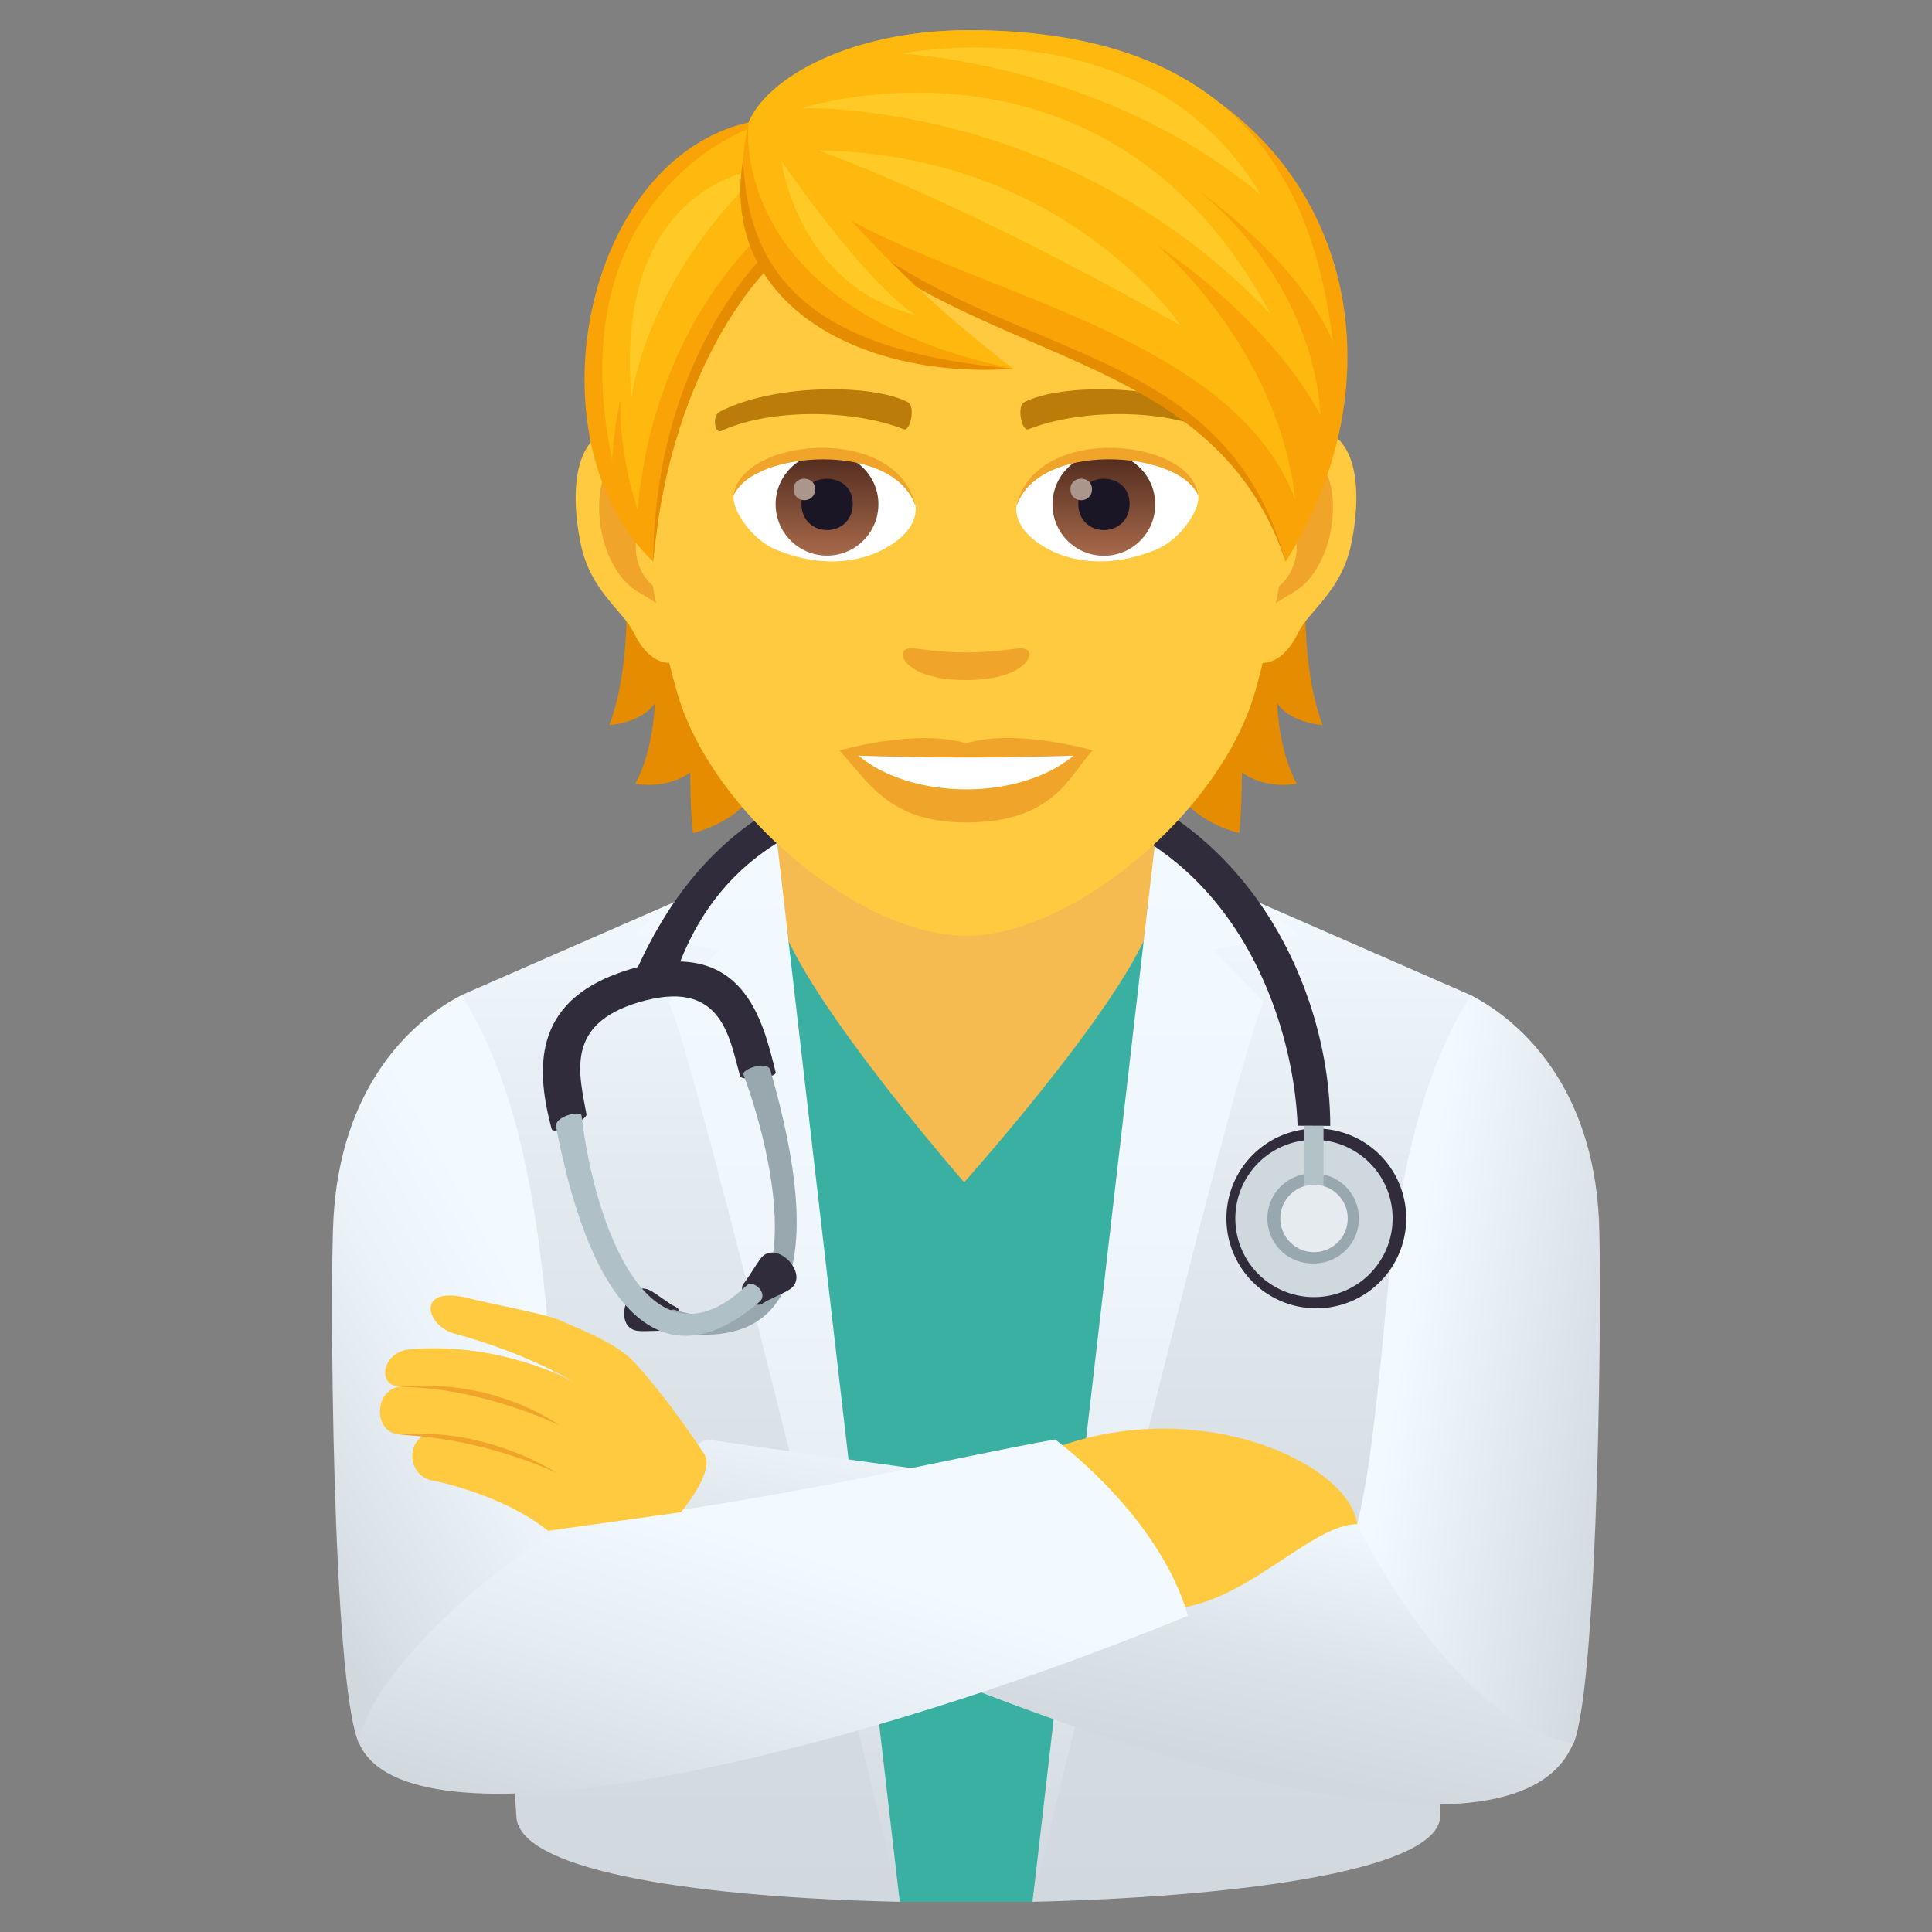 <svg xmlns="http://www.w3.org/2000/svg" xml:space="preserve" style="enable-background:new 0 0 64 64" viewBox="0 0 64 64"><rect x="0" y="0" width="64" height="64" fill="#808080" stroke="none"/><linearGradient id="a" x1="32.005" x2="32.005" y1="63" y2="28.885" gradientUnits="userSpaceOnUse"><stop offset="0" style="stop-color:#d1d8de"/><stop offset=".34" style="stop-color:#d6dde3"/><stop offset=".716" style="stop-color:#e3eaf0"/><stop offset="1" style="stop-color:#f2f9ff"/></linearGradient><path d="M39.39 28.885H24.618l-9.333 4.08 1.826 27.29c.274 1.802 6.309 2.607 12.692 2.745 1.357-.925 3.04-.901 4.4 0 6.484-.152 13.225-.967 13.499-2.746l1.02-27.288-9.334-4.08z" style="fill:url(#a)"/><path d="m34.204 63 4.76-33.336h-13.92L29.804 63z" style="fill:#3ab0a2"/><path d="M25.741 29.9c0 2.161 6.198 9.264 6.198 9.264s6.33-7.072 6.33-9.264v-4.815H25.74V29.9z" style="fill:#f5bb51"/><linearGradient id="b" x1="38.614" x2="38.614" y1="63" y2="27.885" gradientUnits="userSpaceOnUse"><stop offset="0" style="stop-color:#d1d8de"/><stop offset=".017" style="stop-color:#d2d9df"/><stop offset=".316" style="stop-color:#e4ebf1"/><stop offset=".633" style="stop-color:#eff6fc"/><stop offset="1" style="stop-color:#f2f9ff"/></linearGradient><path d="m41.86 33.188-1.687-1.724 2.851-.498s-2.6-2.287-4.757-3.08L34.204 63s6.71-27.91 7.656-29.812z" style="fill:url(#b)"/><linearGradient id="c" x1="25.394" x2="25.394" y1="63" y2="27.885" gradientUnits="userSpaceOnUse"><stop offset="0" style="stop-color:#d1d8de"/><stop offset=".017" style="stop-color:#d2d9df"/><stop offset=".316" style="stop-color:#e4ebf1"/><stop offset=".633" style="stop-color:#eff6fc"/><stop offset="1" style="stop-color:#f2f9ff"/></linearGradient><path d="M29.804 63 25.74 27.885c-2.158.793-4.756 3.08-4.756 3.08l2.851.5-1.688 1.723C23.095 35.09 29.804 63 29.804 63z" style="fill:url(#c)"/><linearGradient id="d" x1="36.293" x2="38.23" y1="57.507" y2="47.994" gradientUnits="userSpaceOnUse"><stop offset="0" style="stop-color:#d1d8de"/><stop offset=".396" style="stop-color:#dce3e9"/><stop offset=".935" style="stop-color:#f2f9ff"/></linearGradient><path d="M52.12 57.735c-1.753 4.359-13.976 1.379-28.525-5.51-3.277-3.314-.189-4.542-.189-4.542s10.144 1.49 21.55 2.806c0 0 5.613 3.626 7.163 7.246z" style="fill:url(#d)"/><linearGradient id="e" x1="54.519" x2="46.395" y1="46.019" y2="44.702" gradientUnits="userSpaceOnUse"><stop offset="0" style="stop-color:#d1d8de"/><stop offset="1" style="stop-color:#f2f9ff"/></linearGradient><path d="M48.723 32.966c-2.477 3.92-2.695 9.574-3.04 12.704-.207 1.88-.363 3.314-.726 4.83 1.327 2.577 4.025 6.772 7.173 7.245.826-2.07.947-15.302.834-17.404-.229-4.248-2.453-6.445-4.24-7.375z" style="fill:url(#e)"/><path d="M38.614 53.296c2.5 0 4.789-2.812 6.343-2.807-.256-2.044-5.425-4.42-10.356-2.39l4.013 5.197z" style="fill:#ffc940"/><linearGradient id="f" x1="23.561" x2="26.703" y1="61.877" y2="51.415" gradientUnits="userSpaceOnUse"><stop offset="0" style="stop-color:#d1d8de"/><stop offset=".522" style="stop-color:#e5ecf2"/><stop offset="1" style="stop-color:#f2f9ff"/></linearGradient><path d="M11.89 57.735c1.546 3.67 14.907.927 27.462-4.21-.956-3.333-4.402-5.842-4.402-5.842-3.45.611-9.16 2.028-15.897 2.806-2.974-.236-8.049 5.155-7.162 7.246z" style="fill:url(#f)"/><linearGradient id="g" x1="7.937" x2="17.587" y1="48.533" y2="43.09" gradientUnits="userSpaceOnUse"><stop offset="0" style="stop-color:#d1d8de"/><stop offset=".165" style="stop-color:#d9e0e6"/><stop offset=".654" style="stop-color:#ebf2f8"/><stop offset="1" style="stop-color:#f2f9ff"/></linearGradient><path d="M18.327 45.67c-.343-3.13-.564-8.784-3.04-12.704-1.788.93-3.993 3.128-4.24 7.375-.123 2.099-.052 15.303.834 17.394.368-2.394 5.005-6.399 7.162-7.246-.353-1.505-.509-2.93-.716-4.819z" style="fill:url(#g)"/><path d="M20.961 45.074c-.612-.637-2.043-1.16-2.416-1.338-.415-.198-2.24-.533-3.028-.731-1.763-.45-1.42.909-.467 1.17 2.52.69 4.003 1.631 4.003 1.631s-2.364-1.37-5.475-1.108c-.923.073-1.12 1.234-.311 1.234-.892.094-.923 1.557 0 1.589.332.01.601.02.85.03-.643.158-.643 1.339.218 1.496.809.157 2.644.7 3.816 1.662l4.402-.614s1.153-1.351.778-1.926c-.846-1.299-1.86-2.566-2.37-3.095z" style="fill:#ffc940"/><path d="M13.257 45.942c2.727.021 5.257 1.265 5.257 1.265s-2.095-1.568-5.257-1.265zm0 1.589c2.862.126 5.195 1.265 5.195 1.265s-2.354-1.547-5.196-1.265z" style="fill:#f0a429"/><path d="M32.29 25.156c-7.533 0-10.126 4.513-11.324 7.247h1.366c.765-2.242 2.724-6.042 9.958-6.042 8.215 0 10.557 7.124 10.695 10.93l1.081.005c0-5.171-3.561-12.14-11.776-12.14zm11.238 12.229a2.978 2.978 0 1 1-.001 5.954 2.978 2.978 0 0 1 .001-5.954" style="fill:#302c3b"/><path d="M43.528 37.758a2.602 2.602 0 0 1 2.604 2.607 2.605 2.605 0 1 1-2.604-2.607" style="fill:#cfd8dd"/><path d="M43.528 38.875c.823 0 1.487.666 1.487 1.49 0 .823-.664 1.487-1.487 1.487a1.49 1.49 0 1 1 0-2.978" style="fill:#99a8ae"/><path d="M43.211 37.296h.632v2.077h-.632z" style="fill:#b3c2c6"/><path d="M43.528 39.247a1.116 1.116 0 1 1 .002 2.232 1.116 1.116 0 0 1-.002-2.232" style="fill:#e6ebef"/><path d="M20.866 32.109c-3.101.931-3.193 3.07-2.59 5.294.055.205 1.186-.303 1.152-.488-.252-1.364-.706-2.975 1.704-3.705 2.771-.84 3.019 1.117 3.383 2.436.05.18 1.233.076 1.18-.13-.419-1.652-1.029-4.548-4.829-3.407zm1.514 11.183c-.233-.107-.631-.441-.86-.553-.76-.371-1.242 1.239-.401 1.347.253.033.767-.027 1.02.012.341.052.555-.662.24-.806z" style="fill:#302c3b"/><path d="M25.522 35.456c-.1-.348-.956-.034-.893.138 1.26 3.43 2.188 9.152-2.276 7.798-.3-.091-.563.633-.165.707 4.195.776 5.135-2.378 3.334-8.642z" style="fill:#99a8ae"/><path d="M24.629 42.53c.159-.2.414-.636.568-.84.51-.675 1.668.544.967 1.02-.211.144-.697.323-.904.472-.282.2-.846-.38-.631-.652z" style="fill:#302c3b"/><path d="M18.422 37.334c-.069-.356.82-.562.842-.38.428 3.629 2.254 8.684 5.466 5.63.227-.215.738.27.432.536-3.041 2.647-5.514.616-6.74-5.786z" style="fill:#afc0c7"/><path d="M20.692 18.405s.347 3.357-.507 5.617c1.2-.129 1.51-.734 1.51-.734s-.04 1.572-.651 2.674c1.127.186 1.82-.372 1.82-.372s0 1.19.088 2.007c3.285-.849 3.089-4.671 3.089-4.671l-5.349-4.52zm23.122 5.617c-.854-2.265-.507-5.617-.507-5.617l-5.343 4.52s-.197 3.823 3.088 4.672c.088-.818.088-2.007.088-2.007s.693.558 1.82.372c-.615-1.097-.651-2.674-.651-2.674s.305.605 1.505.734z" style="fill:#e68c00"/><path d="M43.188 14.22c-1.733.213-2.985 6.011-1.893 7.542.15.212 1.045.553 1.707-.797.367-.75 1.422-1.37 1.753-2.917.42-1.976.16-4.034-1.567-3.827zm-22.377 0c1.733.213 2.985 6.011 1.893 7.542-.15.212-1.045.553-1.707-.797-.367-.75-1.422-1.37-1.753-2.917-.42-1.976-.155-4.034 1.567-3.827z" style="fill:#ffc940"/><path d="M43.142 15.333c-.45.145-.947.833-1.21 1.976 1.577-.342 1.184 2.291-.187 2.343.01.264.03.538.062.822.662-.962 1.335-.574 2.002-2.007.595-1.288.455-3.486-.667-3.134zm-21.074 1.97c-.269-1.143-.76-1.83-1.21-1.97-1.118-.352-1.262 1.846-.662 3.134.667 1.428 1.34 1.045 2.001 2.007.031-.29.052-.559.062-.827-1.36-.063-1.748-2.66-.191-2.344z" style="fill:#f0a429"/><path d="M32 3.069c-7.506 0-11.122 6.114-10.672 13.97.093 1.578.533 3.86 1.076 5.814C23.527 26.913 28.493 31 32 31c3.506 0 8.467-4.086 9.595-8.147.543-1.955.983-4.23 1.076-5.813C43.12 9.183 39.505 3.069 32 3.069z" style="fill:#ffc940"/><path d="M40.157 13.641c-1.717-.91-5.002-.951-6.223-.32-.264.124-.088.982.13.9 1.706-.673 4.458-.688 6.052.057.212.103.3-.507.04-.637zm-16.315 0c1.718-.91 5.002-.951 6.228-.32.264.124.088.982-.13.9-1.706-.673-4.453-.688-6.051.057-.217.103-.305-.507-.047-.637z" style="fill:#bb7c0a"/><path d="M34.027 21.53c-.212-.15-.719.082-2.028.082-1.308 0-1.81-.233-2.027-.083-.259.181.15.999 2.028.999 1.872 0 2.28-.818 2.027-.999zM32 24.622c-1.687-.496-4.19.238-4.19.238.952 1.04 1.65 2.385 4.19 2.385 2.907 0 3.403-1.526 4.19-2.385 0-.005-2.504-.74-4.19-.238z" style="fill:#f0a429"/><path d="M28.44 25.031c1.77 1.484 5.344 1.495 7.123 0a102.15 102.15 0 0 1-7.122 0zm1.889-8.291c.062.496-.274 1.086-1.205 1.526-.595.279-1.826.61-3.45-.073-.725-.305-1.433-1.262-1.371-1.79.879-1.655 5.203-1.898 6.026.337z" style="fill:#fff"/><linearGradient id="h" x1="-1210.16" x2="-1210.16" y1="170.704" y2="170.187" gradientTransform="translate(7978.266 -1103.139) scale(6.57)" gradientUnits="userSpaceOnUse"><stop offset="0" style="stop-color:#a6694a"/><stop offset="1" style="stop-color:#4f2a1e"/></linearGradient><path d="M27.396 15.007c.936 0 1.702.76 1.702 1.696a1.702 1.702 0 0 1-3.404 0c0-.936.76-1.696 1.702-1.696z" style="fill:url(#h)"/><path d="M26.548 16.678c0 1.174 1.701 1.174 1.701 0-.005-1.092-1.701-1.092-1.701 0z" style="fill:#1a1626"/><path d="M26.289 16.202c0 .491.714.491.714 0-.005-.46-.714-.46-.714 0z" style="fill:#ab968c"/><path d="M30.34 16.807c-.689-2.22-5.396-1.888-6.037-.398.238-1.914 5.446-2.416 6.036.398z" style="fill:#f0a429"/><path d="M33.67 16.74c-.062.496.274 1.086 1.206 1.526.594.279 1.826.61 3.45-.073.73-.305 1.433-1.262 1.37-1.79-.879-1.655-5.203-1.898-6.026.337z" style="fill:#fff"/><linearGradient id="i" x1="-1211.462" x2="-1211.462" y1="170.704" y2="170.187" gradientTransform="translate(7995.996 -1103.139) scale(6.57)" gradientUnits="userSpaceOnUse"><stop offset="0" style="stop-color:#a6694a"/><stop offset="1" style="stop-color:#4f2a1e"/></linearGradient><circle cx="36.567" cy="16.709" r="1.702" style="fill:url(#i)"/><path d="M35.719 16.678c0 1.174 1.701 1.174 1.701 0-.005-1.092-1.701-1.092-1.701 0z" style="fill:#1a1626"/><path d="M35.46 16.202c0 .491.714.491.714 0-.005-.46-.714-.46-.714 0z" style="fill:#ab968c"/><path d="M33.66 16.807c.688-2.214 5.39-1.898 6.031-.398-.232-1.914-5.441-2.416-6.031.398z" style="fill:#f0a429"/><path d="M24.928 4.243c3.932 3.75 15.632 6.098 17.66 14.359-2.767-8.292-12.942-5.964-17.66-14.359z" style="fill:#e68c00"/><path d="M32.113 1c-4.567 0-6.848 2.069-7.314 3.052 5.695 8.695 15.348 5.751 17.789 14.555C47.497 10.79 43.421 1 32.113 1z" style="fill:#f9a307"/><path d="M32.113 1c-4.067 0-6.748 1.652-7.314 3.052 1.97 5.306 15.49 5.467 18.11 12.518-.552-5.06-4.561-8.435-4.561-8.435s3.606 2.33 5.399 5.616c-.334-4.72-4.056-7.437-4.056-7.437s3.356 2.329 4.464 5.013C43.5 5.885 40.886 1 32.113 1z" style="fill:#ffb80d"/><path d="M41.764 6.454C37.99.098 29.888 1.774 29.888 1.774s6.743.35 11.876 4.68z" style="fill:#ffca25"/><path d="M42.093 10.41C36.676.27 26.548 3.587 26.548 3.587s8.761-.337 15.545 6.821z" style="fill:#ffca25"/><path d="M27.12 4.985c5.581 2.069 11.987 5.797 11.987 5.797S35.32 5.092 27.12 4.985z" style="fill:#ffca25"/><path d="M24.8 4.052c-5.52 1.262-7.3 10.577-3.167 14.55.513-4.236 1.01-6.957 3.823-9.823 0 0 .166-2.519-.657-4.727z" style="fill:#f9a307"/><path d="M25.327 8.453s-3.626 3.363-3.694 10.149c.621-6.724 3.86-9.76 3.86-9.76l-.166-.389z" style="fill:#e68c00"/><path d="M24.856 4.243s-6.404 2.188-4.578 11.002c.042-.71.14-1.368.269-1.987-.012 1.1.152 2.307.574 3.627.554-6.125 4.108-9.114 4.108-9.114l-.373-3.528z" style="fill:#ffb80d"/><path d="M20.913 13.156c.818-4.577 4.452-7.596 4.452-7.596s-5.052.334-4.452 7.596z" style="fill:#ffca25"/><path d="M24.8 4.052c-1.506 6.827 5.71 8.167 8.767 8.167-5.494-3.807-8.768-8.167-8.768-8.167z" style="fill:#f9a307"/><path d="M24.618 5.267c.145 3.91 2.276 6.352 8.949 6.952-5.22.352-9.75-2.255-8.949-6.952z" style="fill:#e68c00"/><path d="M24.8 4.052s-.836 6.148 8.767 8.167c-5.293-4.084-6.25-6.442-8.768-8.167z" style="fill:#ffb80d"/><path d="M30.314 10.43c-1.694-1.105-4.427-5.094-4.427-5.094s.535 4.121 4.427 5.095z" style="fill:#ffca25"/></svg>